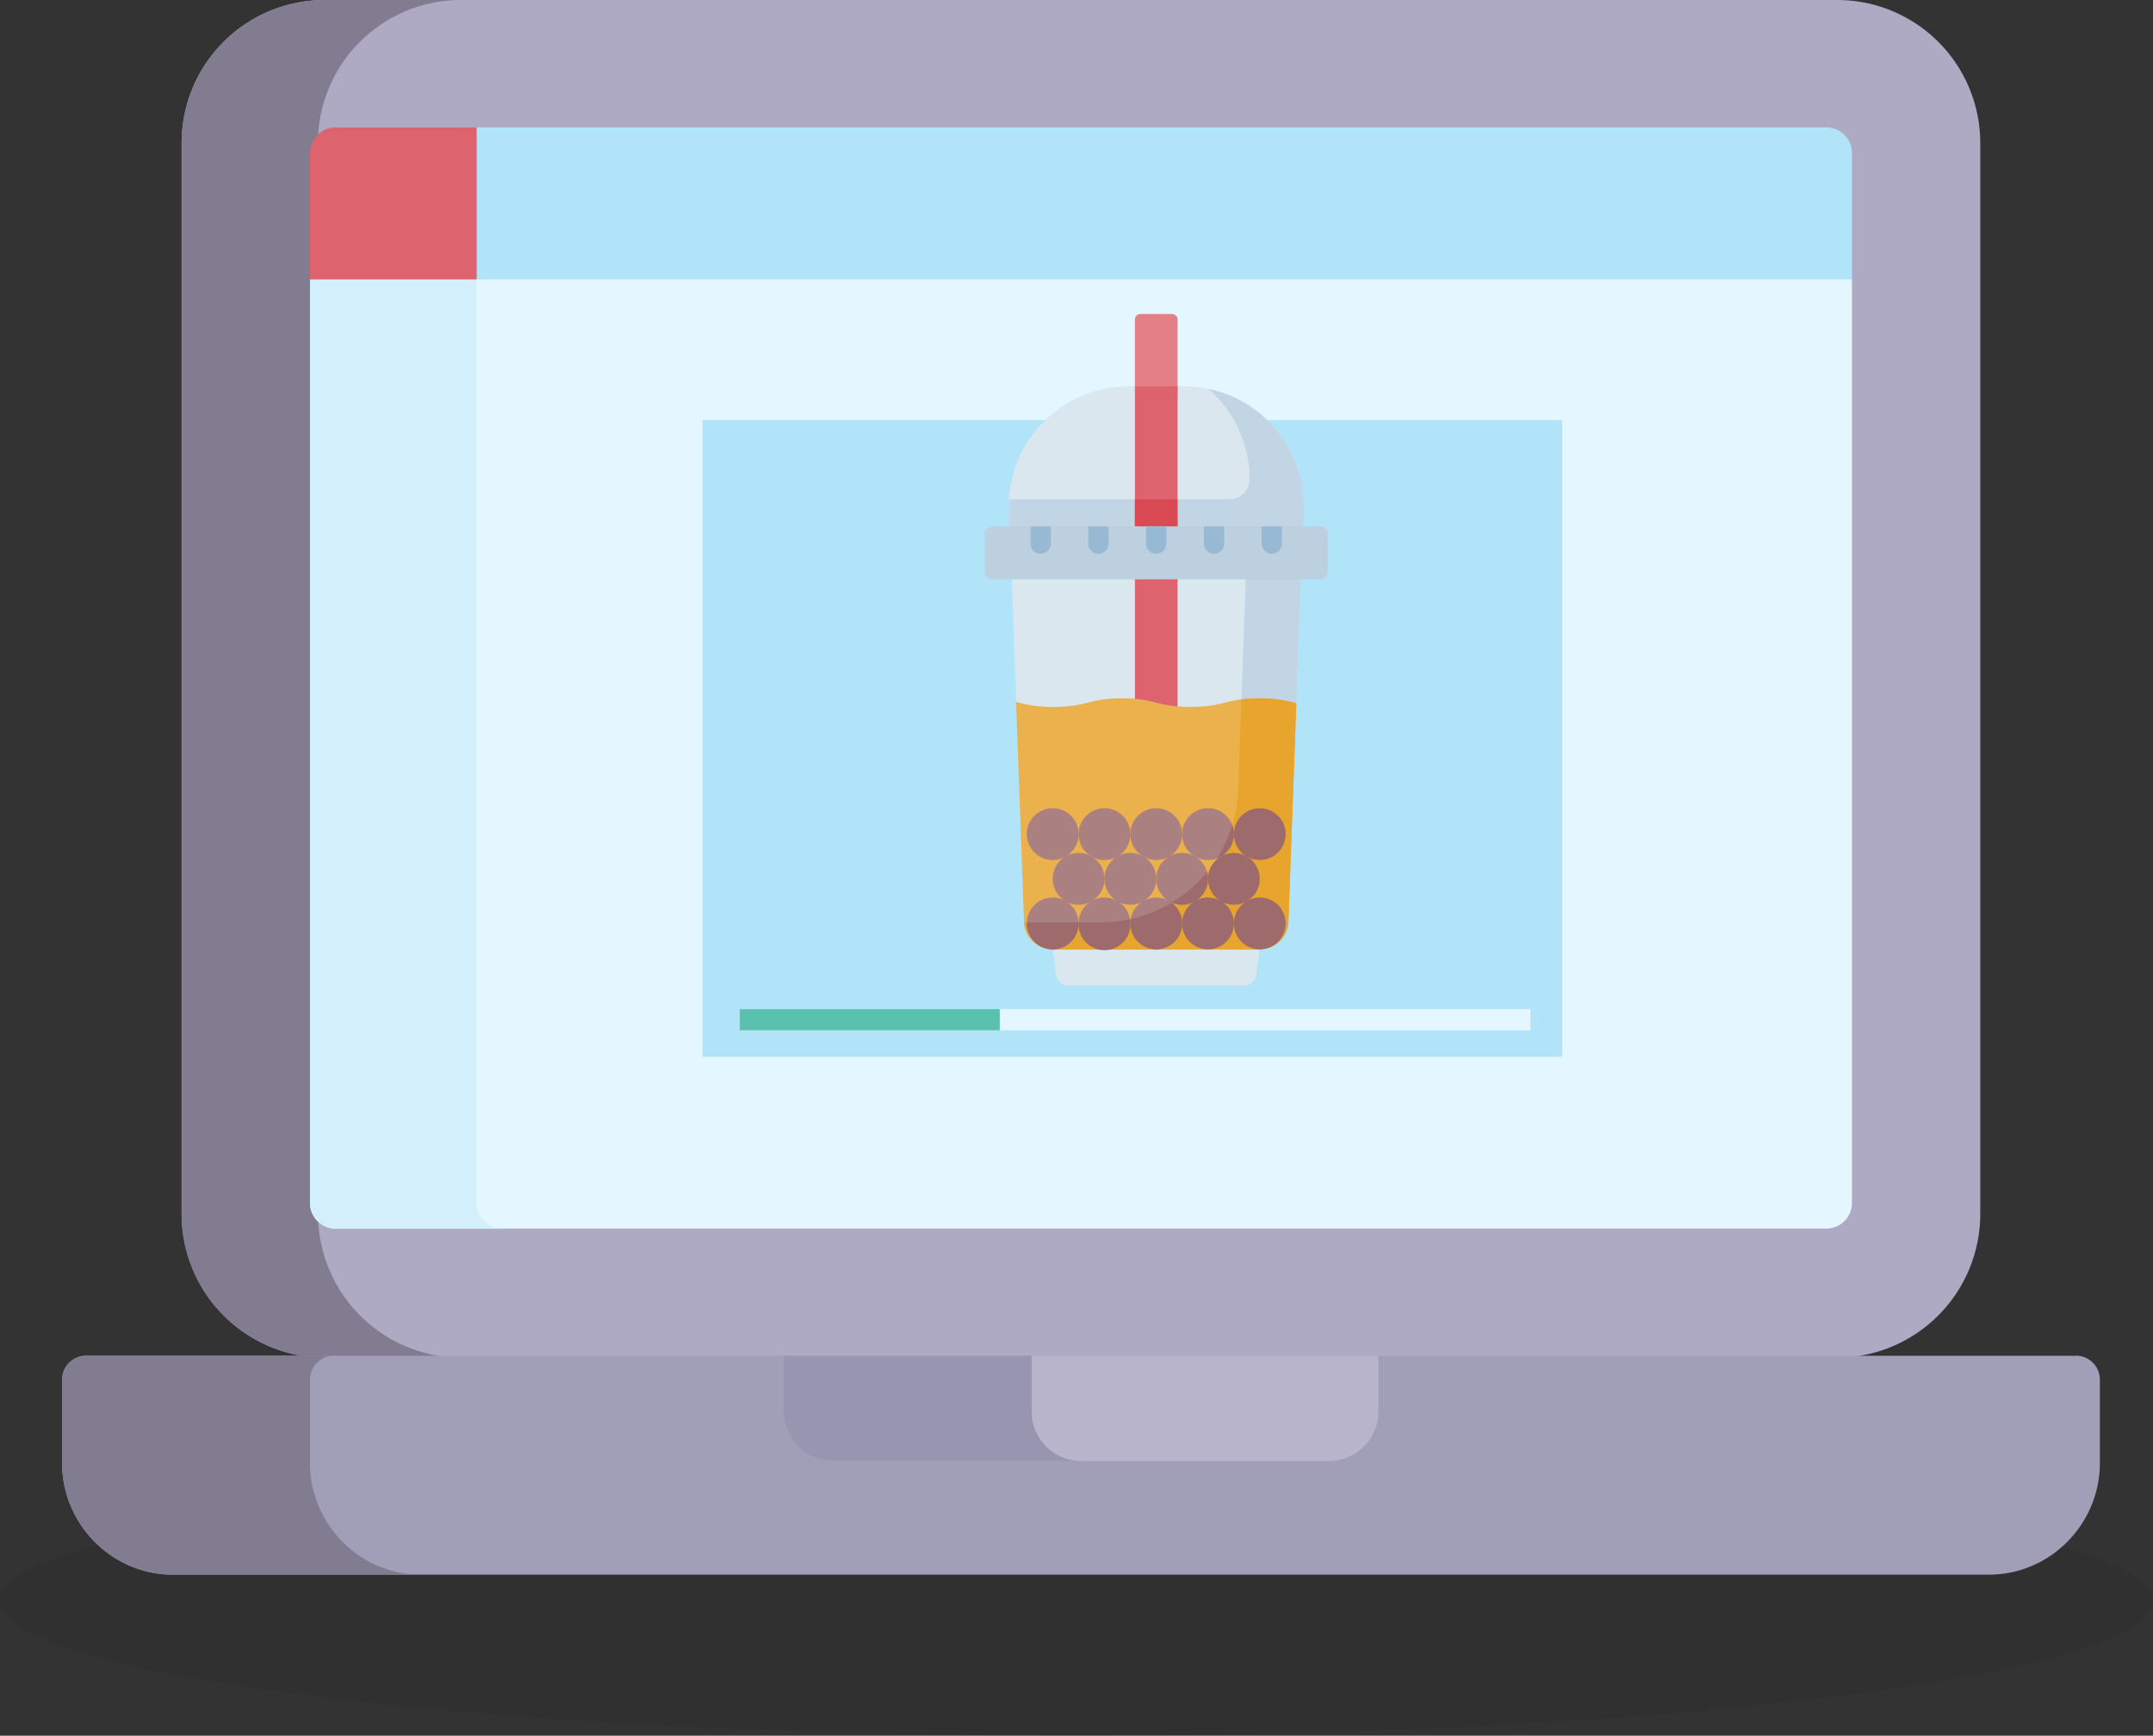 <svg xmlns="http://www.w3.org/2000/svg" viewBox="0 0 933.02 752.26"><rect x="0" y="0" width="933.02" height="752.26" fill="#333333" stroke="none"/><defs><style>.cls-1{opacity:0.07;}.cls-2{fill:#afaac4;}.cls-3{fill:#827c91;}.cls-4{fill:#e4f6ff;}.cls-5{fill:#d3effb;}.cls-6{fill:#dd636e;}.cls-7{fill:#b1e4f9;}.cls-8{fill:#a19eb7;}.cls-9{fill:#b7b4cc;}.cls-10{fill:#9795af;}.cls-11{fill:#dae7ef;}.cls-12{fill:#c1d5e4;}.cls-13{fill:#e28086;}.cls-14{fill:#da4a54;}.cls-15{fill:#bcd0df;}.cls-16{fill:#98b9d3;}.cls-17{fill:#eab14d;}.cls-18{fill:#e7a52e;}.cls-19{fill:#aa8080;}.cls-20{fill:#9d6b6b;}.cls-21{fill:#59c1ad;}</style></defs><title>laptop</title><g id="Layer_2" data-name="Layer 2"><g id="Assignment"><ellipse class="cls-1" cx="466.51" cy="693.83" rx="466.51" ry="58.43"/><path class="cls-2" d="M796.23,0H140.64A62,62,0,0,0,78.71,61.93V526.46a62.32,62.32,0,0,0,52.17,61.14L142,596.51H785.21L806,587.6a62.31,62.31,0,0,0,52.16-61.14V61.93A62,62,0,0,0,796.23,0Z"/><path class="cls-3" d="M137.78,526.46V61.93A62,62,0,0,1,199.72,0H140.64A62,62,0,0,0,78.71,61.93V526.46a62.32,62.32,0,0,0,52.17,61.14L142,596.51H201.1L190,587.6a62.33,62.33,0,0,1-52.17-61.14Z"/><path class="cls-4" d="M795,109.38H145.58l-11.24,11.74V521.37a11.12,11.12,0,0,0,11.11,11.11h646a11.11,11.11,0,0,0,11.11-11.11V121.12Z"/><path class="cls-5" d="M206.57,521.37V121.12l11.24-11.74H145.58l-11.24,11.74V521.37a11.12,11.12,0,0,0,11.11,11.11h72.24a11.11,11.11,0,0,1-11.12-11.11Z"/><path class="cls-6" d="M206.57,55.22H145.45a11.11,11.11,0,0,0-11.11,11.11v54.79h72.23l4.75-5.07V58.75Z"/><path class="cls-7" d="M791.41,55.22H206.57v65.9h596V66.33a11.1,11.1,0,0,0-11.11-11.11Z"/><path class="cls-4" d="M309.3,453.11V405.65a4,4,0,0,0-4-4H260.61a4,4,0,0,0-4,4v47.46Z"/><path class="cls-8" d="M899.62,587.6H37.25A10.39,10.39,0,0,0,26.91,598V634c0,26.65,21.59,48.45,48,48.45H862c26.38,0,48-21.8,48-48.45V598a10.39,10.39,0,0,0-10.34-10.44Z"/><path class="cls-3" d="M134.34,634V598a10.4,10.4,0,0,1,10.34-10.44H37.25A10.39,10.39,0,0,0,26.91,598V634c0,26.65,21.59,48.45,48,48.45H182.33c-26.39,0-48-21.8-48-48.45Z"/><path class="cls-9" d="M339.63,587.6v24.1A21.49,21.49,0,0,0,361,633.23h215a21.5,21.5,0,0,0,21.33-21.53V587.6Z"/><path class="cls-10" d="M447.07,611.7V587.6H339.63v24.1A21.49,21.49,0,0,0,361,633.23H468.39a21.49,21.49,0,0,1-21.32-21.53Z"/><rect class="cls-7" x="304.48" y="182.09" width="372.54" height="275.95"/><path class="cls-11" d="M539.05,427.13h-76a5.42,5.42,0,0,1-5.37-4.68l-1.51-11,36.45-16.62,53.28,16.62-1.51,11a5.42,5.42,0,0,1-5.37,4.68Z"/><path class="cls-11" d="M513,167.44H489.15a52,52,0,0,0-52,52v8.71H565v-8.71a52,52,0,0,0-52-52Z"/><path class="cls-12" d="M523.75,168.56a51.86,51.86,0,0,1,17.78,39.14,8.72,8.72,0,0,1-8.72,8.71H437.27q-.09,1.49-.09,3v16.53L565,228.12v-8.71a52,52,0,0,0-41.2-50.85Z"/><path class="cls-11" d="M515.93,315c14.87,0,41.67-11.18,45.85-10.16l1.94-53.77-70.26-9.85-55,9.85,1.92,53.15c4.2,1,7.86,10.78,16.14,10.78Z"/><path class="cls-12" d="M539.87,251.06l-1.88,52c2.09-.26-.22,6.63,2.9,6.63,8.26,0,16.7-5.91,20.89-4.89l1.94-53.77-12.29-4.58Z"/><path class="cls-6" d="M491.82,251.06V311.7c7.94.66,10.55,2.64,18.49,3.29V246.48Z"/><path class="cls-13" d="M507.94,136.1H494.19a2.37,2.37,0,0,0-2.37,2.37v29l18.49,5.26V138.47a2.37,2.37,0,0,0-2.37-2.37Z"/><rect class="cls-6" x="491.82" y="167.44" width="18.49" height="60.68"/><path class="cls-14" d="M510.31,216.41H491.82v11.71l18.49,2.55Z"/><path class="cls-15" d="M572.05,251.06h-142a3.35,3.35,0,0,1-3.34-3.35V231.47a3.35,3.35,0,0,1,3.34-3.35h142a3.35,3.35,0,0,1,3.35,3.35v16.24a3.35,3.35,0,0,1-3.35,3.35Z"/><path class="cls-16" d="M451,240a4.39,4.39,0,0,0,4.39-4.39v-7.46h-8.78v7.46A4.38,4.38,0,0,0,451,240Z"/><path class="cls-16" d="M526.11,240a4.38,4.38,0,0,0,4.39-4.39v-7.46h-8.78v7.46a4.38,4.38,0,0,0,4.39,4.39Z"/><path class="cls-16" d="M501.06,240a4.39,4.39,0,0,0,4.4-4.39v-7.46h-8.79v7.46a4.39,4.39,0,0,0,4.39,4.39Z"/><path class="cls-16" d="M476,240a4.38,4.38,0,0,0,4.39-4.39v-7.46h-8.78v7.46A4.38,4.38,0,0,0,476,240Z"/><path class="cls-16" d="M546.76,228.12v7.46a4.39,4.39,0,0,0,8.78,0v-7.46Z"/><path class="cls-17" d="M545.66,302.67c-14.86,0-14.86,3.71-29.73,3.71s-14.87-3.71-29.73-3.71-14.87,3.71-29.73,3.71a55.34,55.34,0,0,1-16.14-2.17l3.44,95.14a12.57,12.57,0,0,0,12.56,12.12H545.8a12.57,12.57,0,0,0,12.56-12.12l3.42-94.52a55.25,55.25,0,0,0-16.12-2.16Z"/><path class="cls-18" d="M545.66,302.67a61.71,61.71,0,0,0-7.67.42l-1.41,39.11a59.71,59.71,0,0,1-59.68,57.56H443.79a12.57,12.57,0,0,0,12.54,11.71H545.8a12.57,12.57,0,0,0,12.56-12.12l3.42-94.52a55.25,55.25,0,0,0-16.12-2.16Z"/><path class="cls-19" d="M478.64,380.88a11.22,11.22,0,1,1-11.22-11.21,11.22,11.22,0,0,1,11.22,11.21Z"/><path class="cls-19" d="M501.07,380.88a11.22,11.22,0,1,1-11.22-11.21,11.21,11.21,0,0,1,11.22,11.21Z"/><path class="cls-19" d="M523.5,380.88a11.22,11.22,0,1,1-11.22-11.21,11.21,11.21,0,0,1,11.22,11.21Z"/><path class="cls-20" d="M507.79,391.16a11.23,11.23,0,0,0,15.71-10.28,11.3,11.3,0,0,0-.4-3,60.21,60.21,0,0,1-15.31,13.27Z"/><path class="cls-19" d="M489.85,400.25A11.22,11.22,0,1,1,478.64,389a11.21,11.21,0,0,1,11.21,11.21Z"/><path class="cls-20" d="M489.85,400.25a11.51,11.51,0,0,0-.15-1.87,60,60,0,0,1-12.79,1.38h-9.48c0,.16,0,.32,0,.49a11.22,11.22,0,1,0,22.43,0Z"/><path class="cls-19" d="M467.42,400.25A11.22,11.22,0,1,1,456.21,389a11.21,11.21,0,0,1,11.21,11.21Z"/><path class="cls-20" d="M467.42,400.25c0-.17,0-.33,0-.49H445c0,.16,0,.32,0,.49a11.22,11.22,0,0,0,9.09,11,14.26,14.26,0,0,0,2.19.2,11.21,11.21,0,0,0,11.15-11.22Z"/><path class="cls-20" d="M534.71,400.25A11.22,11.22,0,1,1,523.5,389a11.21,11.21,0,0,1,11.21,11.21Z"/><path class="cls-19" d="M512.28,400.25A11.22,11.22,0,1,1,501.07,389a11.21,11.21,0,0,1,11.21,11.21Z"/><path class="cls-20" d="M512.28,400.25a11.19,11.19,0,0,0-4.58-9,59.29,59.29,0,0,1-17.68,7.1,11.21,11.21,0,1,0,22.26,1.94Z"/><path class="cls-19" d="M489.85,361.51a11.22,11.22,0,1,1-11.21-11.22,11.21,11.21,0,0,1,11.21,11.22Z"/><path class="cls-19" d="M467.42,361.51a11.22,11.22,0,1,1-11.21-11.22,11.21,11.21,0,0,1,11.21,11.22Z"/><path class="cls-19" d="M534.71,361.51a11.22,11.22,0,1,1-11.21-11.22,11.21,11.21,0,0,1,11.21,11.22Z"/><path class="cls-20" d="M534.71,361.51a11.15,11.15,0,0,0-.71-3.94,59.31,59.31,0,0,1-6.68,14.49,11.23,11.23,0,0,0,7.39-10.55Z"/><path class="cls-20" d="M545.93,380.88a11.22,11.22,0,1,1-11.22-11.21,11.21,11.21,0,0,1,11.22,11.21Z"/><path class="cls-20" d="M557.15,400.25A11.22,11.22,0,1,1,545.93,389a11.22,11.22,0,0,1,11.22,11.21Z"/><path class="cls-20" d="M557.15,361.51a11.22,11.22,0,1,1-11.22-11.22,11.22,11.22,0,0,1,11.22,11.22Z"/><path class="cls-19" d="M512.28,361.51a11.22,11.22,0,1,1-11.21-11.22,11.21,11.21,0,0,1,11.21,11.22Z"/><rect class="cls-4" x="320.57" y="437.35" width="342.64" height="9.2"/><rect class="cls-21" x="320.57" y="437.35" width="112.68" height="9.2"/></g></g></svg>